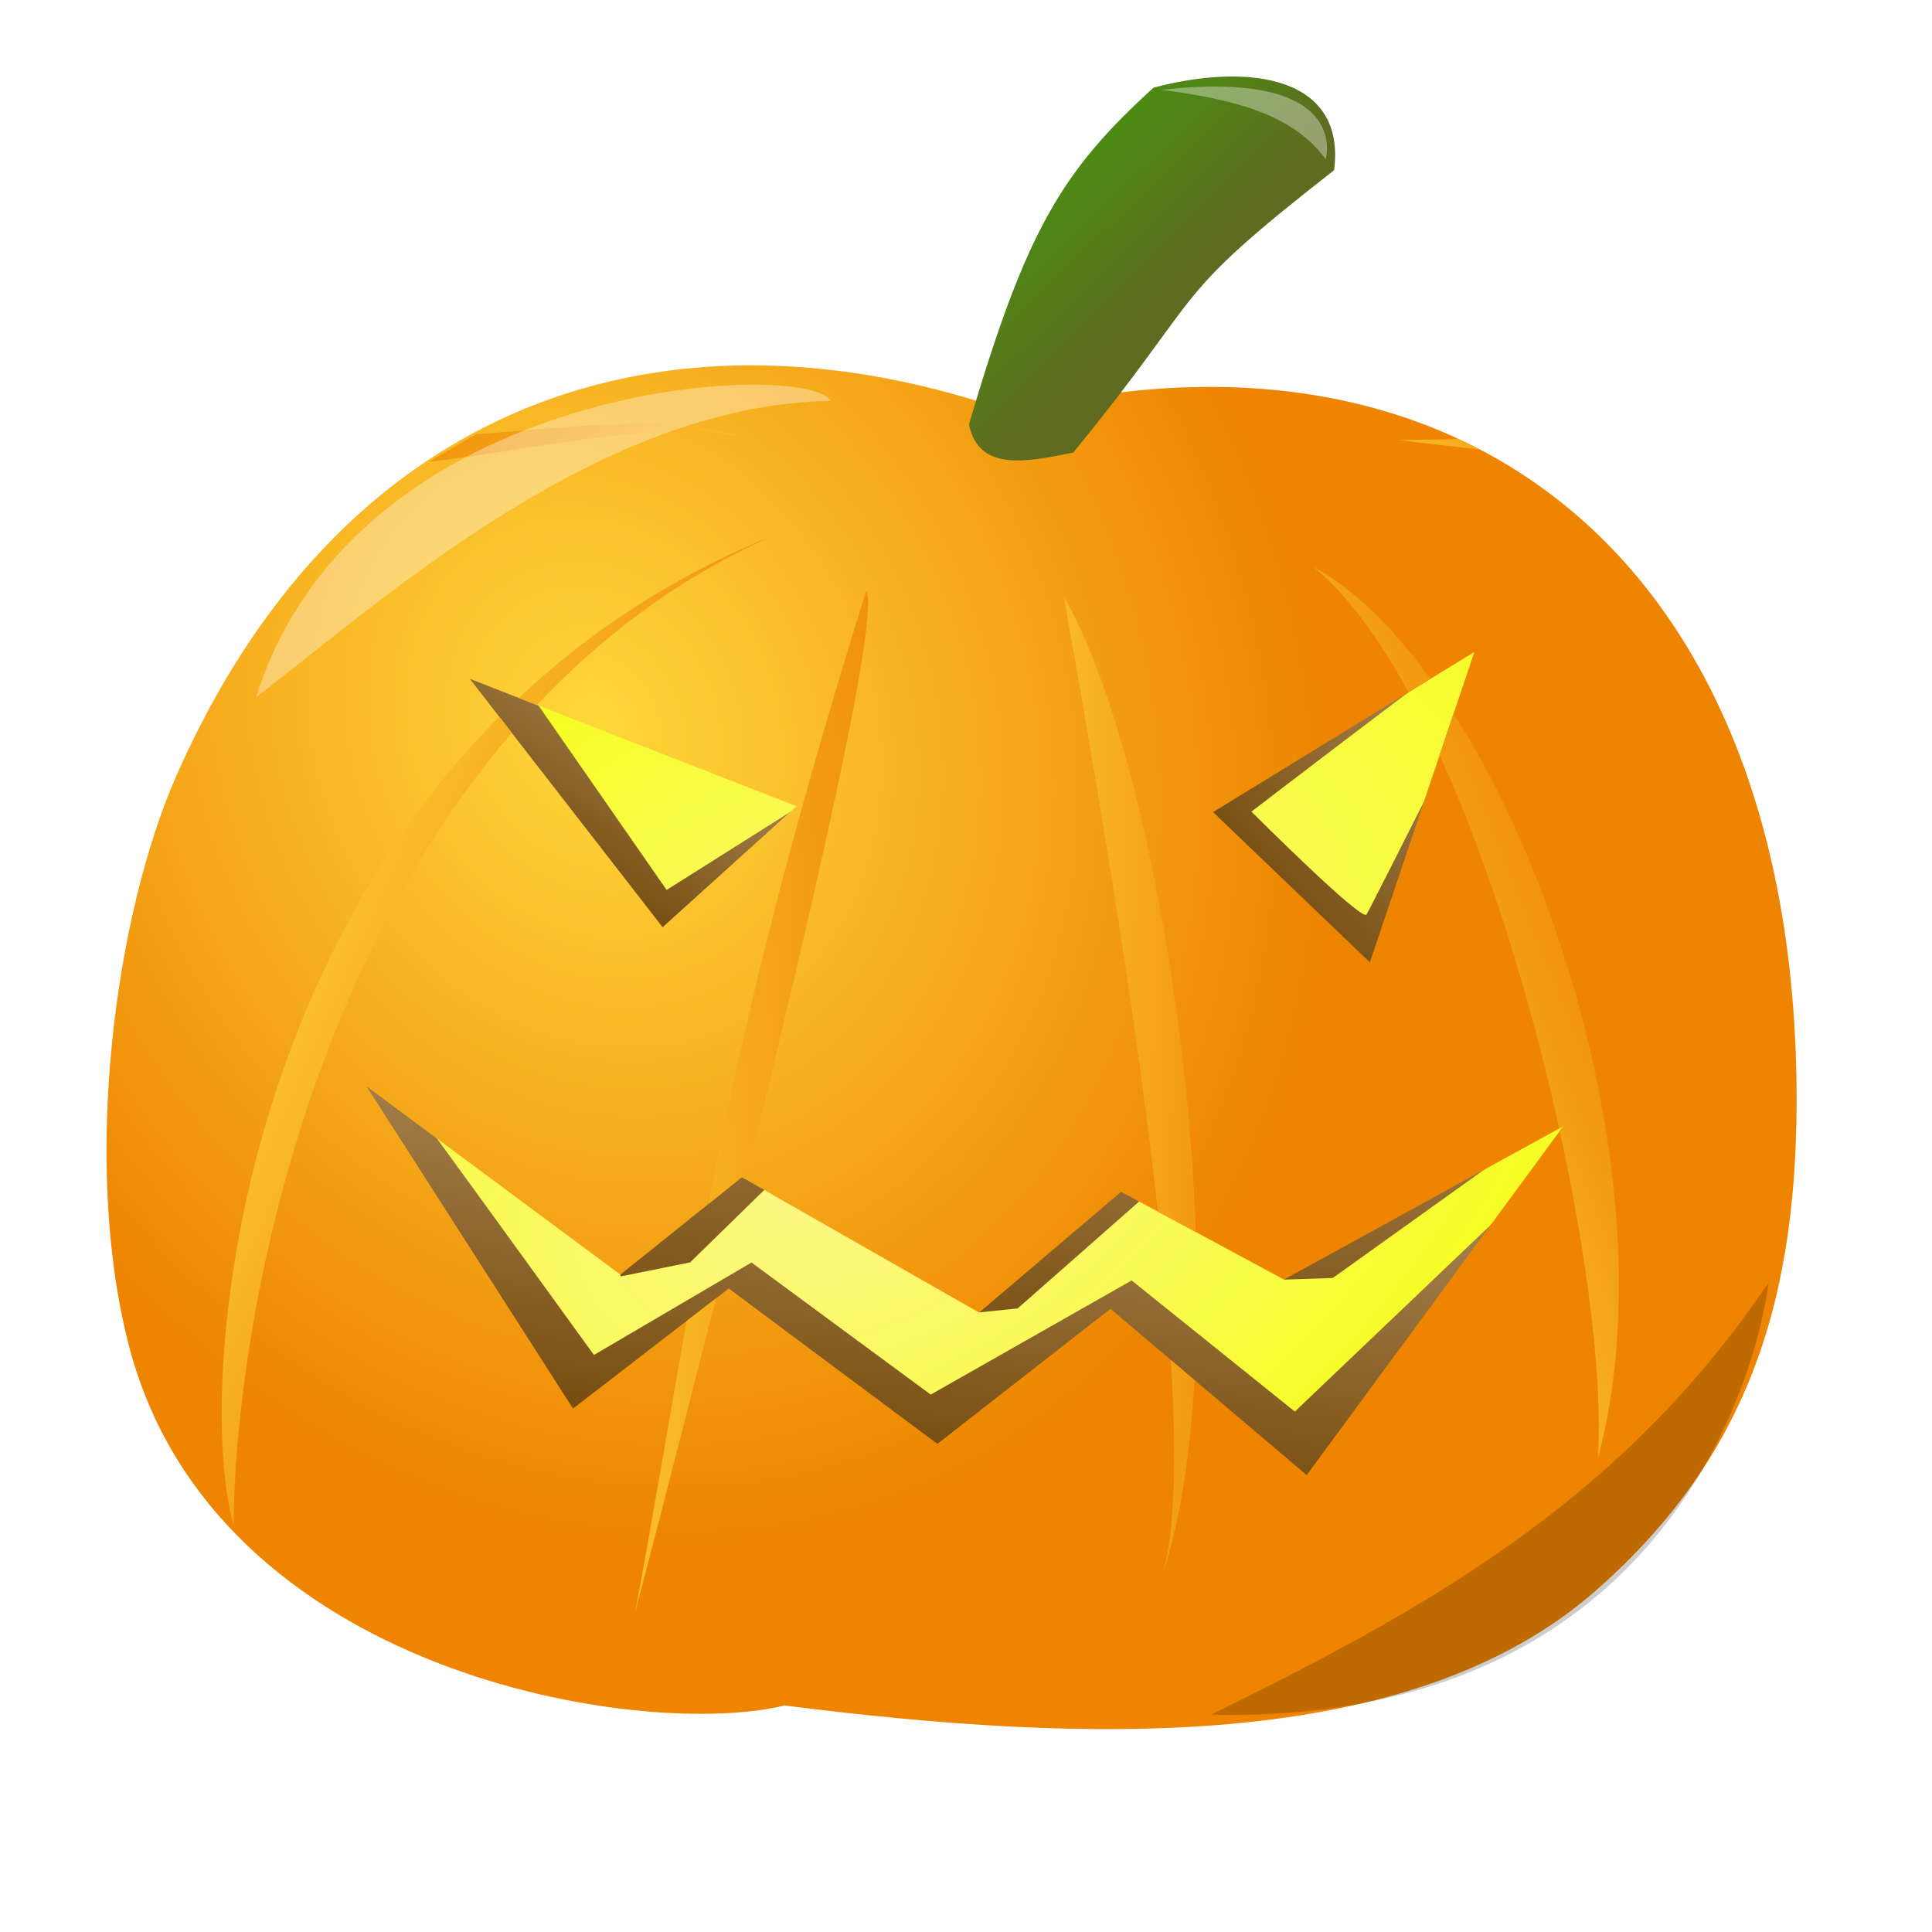 <?xml version="1.0"?>
<svg
    xmlns="http://www.w3.org/2000/svg"
    xmlns:xlink="http://www.w3.org/1999/xlink"
    viewBox="0 0 256 256"
    version="1.1"
  >
  <defs
      id="defs4"
    >
    <linearGradient
        id="linearGradient3701"
      >
      <stop
          id="stop3703"
          stop-color="#704608"
          offset="0"
      />
      <stop
          id="stop3705"
          stop-color="#ab8855"
          offset="1"
      />
    </linearGradient
    >
    <linearGradient
        id="linearGradient3669"
      >
      <stop
          id="stop3671"
          stop-color="#ffd73b"
          offset="0"
      />
      <stop
          id="stop3673"
          stop-color="#ee8400"
          offset="1"
      />
    </linearGradient
    >
    <filter
        id="filter3641"
        height="1.598"
        width="1.094"
        color-interpolation-filters="sRGB"
        y="-.299"
        x="-.047"
      >
      <feGaussianBlur
          id="feGaussianBlur3643"
          stdDeviation="0.677"
      />
    </filter
    >
    <filter
        id="filter3866"
        height="1.589"
        width="1.583"
        color-interpolation-filters="sRGB"
        y="-.294"
        x="-.292"
      >
      <feGaussianBlur
          id="feGaussianBlur3868"
          stdDeviation="3.755"
      />
    </filter
    >
    <filter
        id="filter3900"
        height="1.335"
        width="1.26"
        color-interpolation-filters="sRGB"
        y="-.168"
        x="-.13"
      >
      <feGaussianBlur
          id="feGaussianBlur3902"
          stdDeviation="3.999"
      />
    </filter
    >
    <filter
        id="filter3912"
        height="1.291"
        width="1.158"
        color-interpolation-filters="sRGB"
        y="-.145"
        x="-.079"
      >
      <feGaussianBlur
          id="feGaussianBlur3914"
          stdDeviation="0.392"
      />
    </filter
    >
    <filter
        id="filter3927"
        height="1.575"
        width="1.253"
        color-interpolation-filters="sRGB"
        y="-.288"
        x="-.126"
      >
      <feGaussianBlur
          id="feGaussianBlur3929"
          stdDeviation="1.154"
      />
    </filter
    >
    <linearGradient
        id="linearGradient3776"
        y2="55.5"
        xlink:href="#linearGradient3669"
        gradientUnits="userSpaceOnUse"
        x2="192.25"
        gradientTransform="translate(711.6 711.27)"
        y1="72.875"
        x1="183.12"
    />
    <linearGradient
        id="linearGradient3785"
        y2="1017.5"
        xlink:href="#linearGradient3669"
        gradientUnits="userSpaceOnUse"
        x2="15.644"
        gradientTransform="matrix(6.4 0 0 6.4 668.04 -5758)"
        y1="1023.9"
        x1="22.384"
    />
    <linearGradient
        id="linearGradient3788"
        y2="814.86"
        gradientUnits="userSpaceOnUse"
        x2="119"
        gradientTransform="translate(711.6 -85.092)"
        y1="843.86"
        x1="147.5"
      >
      <stop
          id="stop3933"
          stop-color="#5f6b21"
          offset="0"
      />
      <stop
          id="stop3935"
          stop-color="#39a905"
          offset="1"
      />
    </linearGradient
    >
    <linearGradient
        id="linearGradient3791"
        y2="29.106"
        xlink:href="#linearGradient3669"
        gradientUnits="userSpaceOnUse"
        x2="31.867"
        gradientTransform="matrix(6.4 0 0 6.4 674.79 367.47)"
        y1="29.051"
        x1="24.367"
    />
    <linearGradient
        id="linearGradient3794"
        y2="29.798"
        xlink:href="#linearGradient3669"
        gradientUnits="userSpaceOnUse"
        x2="17.828"
        gradientTransform="matrix(6.4 0 0 6.4 674.79 367.47)"
        y1="25.848"
        x1="8.969"
    />
    <linearGradient
        id="linearGradient3797"
        y2="26.058"
        xlink:href="#linearGradient3669"
        gradientUnits="userSpaceOnUse"
        x2="25.219"
        gradientTransform="matrix(6.4 0 0 6.4 674.79 367.47)"
        y1="26.721"
        x1="14.27"
    />
    <radialGradient
        id="radialGradient3803"
        gradientUnits="userSpaceOnUse"
        cy="1021.1"
        cx="27.844"
        gradientTransform="matrix(2.745 4.387 -6.87 4.299 7761.3 -3646.2)"
        r="17.592"
      >
      <stop
          id="stop3691"
          stop-color="#fff690"
          offset="0"
      />
      <stop
          id="stop3693"
          stop-color="#f2ff00"
          offset="1"
      />
    </radialGradient
    >
    <linearGradient
        id="linearGradient3822"
        y2="21.311"
        xlink:href="#linearGradient3669"
        gradientUnits="userSpaceOnUse"
        x2="37.241"
        gradientTransform="matrix(6.4 0 0 6.4 674.79 367.47)"
        y1="24.615"
        x1="29.023"
    />
    <radialGradient
        id="radialGradient3825"
        xlink:href="#linearGradient3669"
        gradientUnits="userSpaceOnUse"
        cy="1023.9"
        cx="17.36"
        gradientTransform="matrix(2.564 5.792 -4.92 2.178 5778.9 -1825.4)"
        r="17.592"
    />
    <linearGradient
        id="linearGradient3830"
        y2="501.09"
        xlink:href="#linearGradient3701"
        gradientUnits="userSpaceOnUse"
        x2="796.62"
        y1="526.34"
        x1="779.75"
    />
    <linearGradient
        id="linearGradient3834"
        y2="502.22"
        xlink:href="#linearGradient3701"
        gradientUnits="userSpaceOnUse"
        x2="901.5"
        y1="529.09"
        x1="870.37"
    />
    <linearGradient
        id="linearGradient3838"
        y2="552.53"
        xlink:href="#linearGradient3701"
        gradientUnits="userSpaceOnUse"
        x2="815.75"
        y1="604.53"
        x1="808.5"
    />
    <linearGradient
        id="linearGradient3842"
        y2="539.59"
        xlink:href="#linearGradient3701"
        gradientUnits="userSpaceOnUse"
        x2="830.5"
        y1="594.09"
        x1="826.5"
    />
  </defs
  >
  <g
      id="layer1"
      transform="translate(0 -796.36)"
    >
    <g
        id="g3844"
        transform="translate(-707.05 79.291)"
      >
      <path
          id="path3324"
          style="color:#000000"
          d="m803.94 766.5c-28.223 0.188-53.831 18.078-66.916 42.495-13.951 24.364-17.43 53.988-13.022 81.412 3.526 22.388 21.984 39.528 42.781 46.594 14.319 5.277 30.231 7.544 45.336 5.156 30.866 3.439 64.183 6.84 93.102-6.656 23.121-11.725 37.469-36.55 38.5-62.188 2.009-30.484-3.745-64.624-27.156-86.125-20.07-18.573-49.816-21.268-75.406-14.406-11.888-4.205-24.508-6.639-37.219-6.281z"
          fill="url(#radialGradient3803)"
      />
      <path
          id="path3828"
          d="m774.88 497.22 20.5 29.5 19.625-12.375-16.75 21.375s-23.75-22.125-24.625-23.75-6.875-15-6.875-15z"
          transform="translate(0 308.27)"
          fill="url(#linearGradient3830)"
      />
      <path
          id="path3832"
          d="m905.12 492.22c-0.625-0.125-32.25 24.125-32.25 24.125s14.625 14.625 15.25 13.625 15.25-30.125 15.25-30.125l-15.75 45s-25-27.75-24.5-29 42-23.625 42-23.625z"
          transform="translate(0 308.27)"
          fill="url(#linearGradient3834)"
      />
      <path
          id="path3836"
          d="m759 551.59c1 1.125 26.75 36.75 26.75 36.75l20.875-12.25 23.75 17.5 26.625-15.125 21.625 17.375 34.625-33-29.25 43.625-63.625-2.75-43.625-7.875-24.75-44.25z"
          transform="translate(0 308.27)"
          fill="url(#linearGradient3838)"
      />
      <path
          id="path3840"
          d="m787.98 573.95 1.326 3.978 9.192-1.856 11.756-11.49 25.898 15.556 0.619 2.563 5.127-0.53 19.18-16.882 12.551 8.22 3.624 4.846 6.402-0.22 25.241-18.062-119.41 0.884z"
          transform="translate(0 308.27)"
          fill="url(#linearGradient3842)"
      />
      <path
          id="path3326"
          style="color:#000000"
          d="m804.94 457.22c-31.082 0.596-58.458 17.852-74.562 54.469-7.991 18.169-12.545 50.937-6.281 75.281 11.277 43.828 68.206 52.412 86.906 47.812 39.716 5.045 82.8 6.482 107.5-15.219 20.399-17.922 26.934-38.978 26.594-67.094-0.856-70.686-45.605-103.6-103.91-89-11.3-3.975-22.475-6.086-33.25-6.25-1.01-0.015-1.997-0.019-3 0zm97.469 37.969-13.844 41.125-20.781-19.906 34.625-21.219zm-133.09 3.562 43.281 16.875-17.75 16.031l-25.54-32.9zm-13.688 54 33.625 24.938 16.094-12.906 31.438 17.938 18.812-16 21.594 11.625 37-20.312-34 46.219-26-22.031l-22.94 17.9-27.63-20.59-20.65 15.91-27.35-42.69z"
          transform="translate(0 308.27)"
          fill="url(#radialGradient3825)"
      />
      <path
          id="path3328"
          style="color:#000000"
          d="m821.84 487.06c-10.69 33.994-16.597 59.079-20.938 81.281l4.438-3.562 0.5 0.281c8.73-35.321 17.798-74.404 16-78zm-19.938 93.781-3.875 3c-2.311 12.951-4.36 25.38-6.812 38.594 0 0 4.841-18.374 10.688-41.594z"
          transform="translate(0 308.27)"
          fill="url(#linearGradient3797)"
      />
      <path
          id="path3330"
          style="color:#000000"
          d="m809.53 479.75c-13.455 5.451-24.581 12.906-33.75 21.531l2.406 0.938c8.664-9.201 19.025-16.992 31.344-22.469zm-36.312 24c-36.31 36.47-39.75 91.58-35.22 107.06 0.28-26.03 9.178-72.734 36.875-104.91l-1.66-2.15z"
          transform="translate(0 308.27)"
          fill="url(#linearGradient3794)"
      />
      <path
          id="path3332"
          style="color:#000000"
          d="m848.06 487.94c1.224 7.726 8.663 47.162 12.406 81.406l5.03 2.71c-1.136-32.616-8.639-68.927-17.438-84.125zm14.13 101.06c0.754 12.304 0.6 22.591-1.094 28.469 2.331-7.062 3.655-15.975 4.219-25.812l-3.13-2.66z"
          transform="translate(0 308.27)"
          fill="url(#linearGradient3791)"
      />
      <path
          id="path3334"
          style="color:#000000"
          d="m835.44 773.3c7.545-25.606 12.221-33.501 24.47-44.624 13.04-3.427 25.494-1.287 23.917 10.941-22.558 17.618-16.346 15.167-34.573 37.421-6.273 1.268-12.547 2.536-13.814-3.738z"
          fill="url(#linearGradient3788)"
      />
      <path
          id="path3336"
          style="color:#000000"
          d="m806.43 775.27c-10.54-3.544-24.159-1.497-36.26-0.666l-6.321 3.66c11.868-1.283 32.481-6.133 42.58-2.994z"
          fill="url(#linearGradient3785)"
      />
      <path
          id="path3338"
          style="color:#000000"
          d="m881.06 483.91c4.431 3.57 8.679 9.389 12.625 16.625l2.906-1.781c-4.92-6.799-10.216-11.998-15.531-14.844zm18.594 19.406-1.844 5.531c6.601 14.488 12.11 32.519 15.844 49.469l0.531-0.281-0.469 0.625c3.781 17.262 5.711 33.365 5.062 43.375 8.206-30.489-2.85-73.164-19.125-98.719z"
          transform="translate(0 308.27)"
          fill="url(#linearGradient3822)"
      />
      <path
          id="path3340"
          style="color:#000000"
          d="m10.967 21.128c2.55-1.947 7.086-6.078 11.903-6.134-0.459-0.856-9.82-0.503-11.903 6.134z"
          fill-opacity=".348"
          transform="matrix(6.4 0 0 6.4 670.79 674.24)"
          filter="url(#filter3912)"
          fill="#fff"
      />
      <path
          id="path3344"
          d="m867.51 944.29c28.242-13.948 54.147-28.049 73.893-57.276 0 0-6.187 58.69-73.893 57.276z"
          fill-opacity=".196"
          filter="url(#filter3900)"
      />
      <path
          id="path3346"
          fill="url(#linearGradient3776)"
          d="m900.29 775.24-7.812 0.156 10.656 1.25c-0.937-0.489-1.882-0.96-2.844-1.406z"
      />
      <path
          id="path3348"
          d="m860.97 728.97c8.784 1.187 17.138 2.898 21.744 9.192 0 0 3.535-12.021-21.744-9.192z"
          fill-opacity=".357"
          filter="url(#filter3927)"
          fill="#fff"
      />
    </g
    >
  </g
  >
</svg
>
